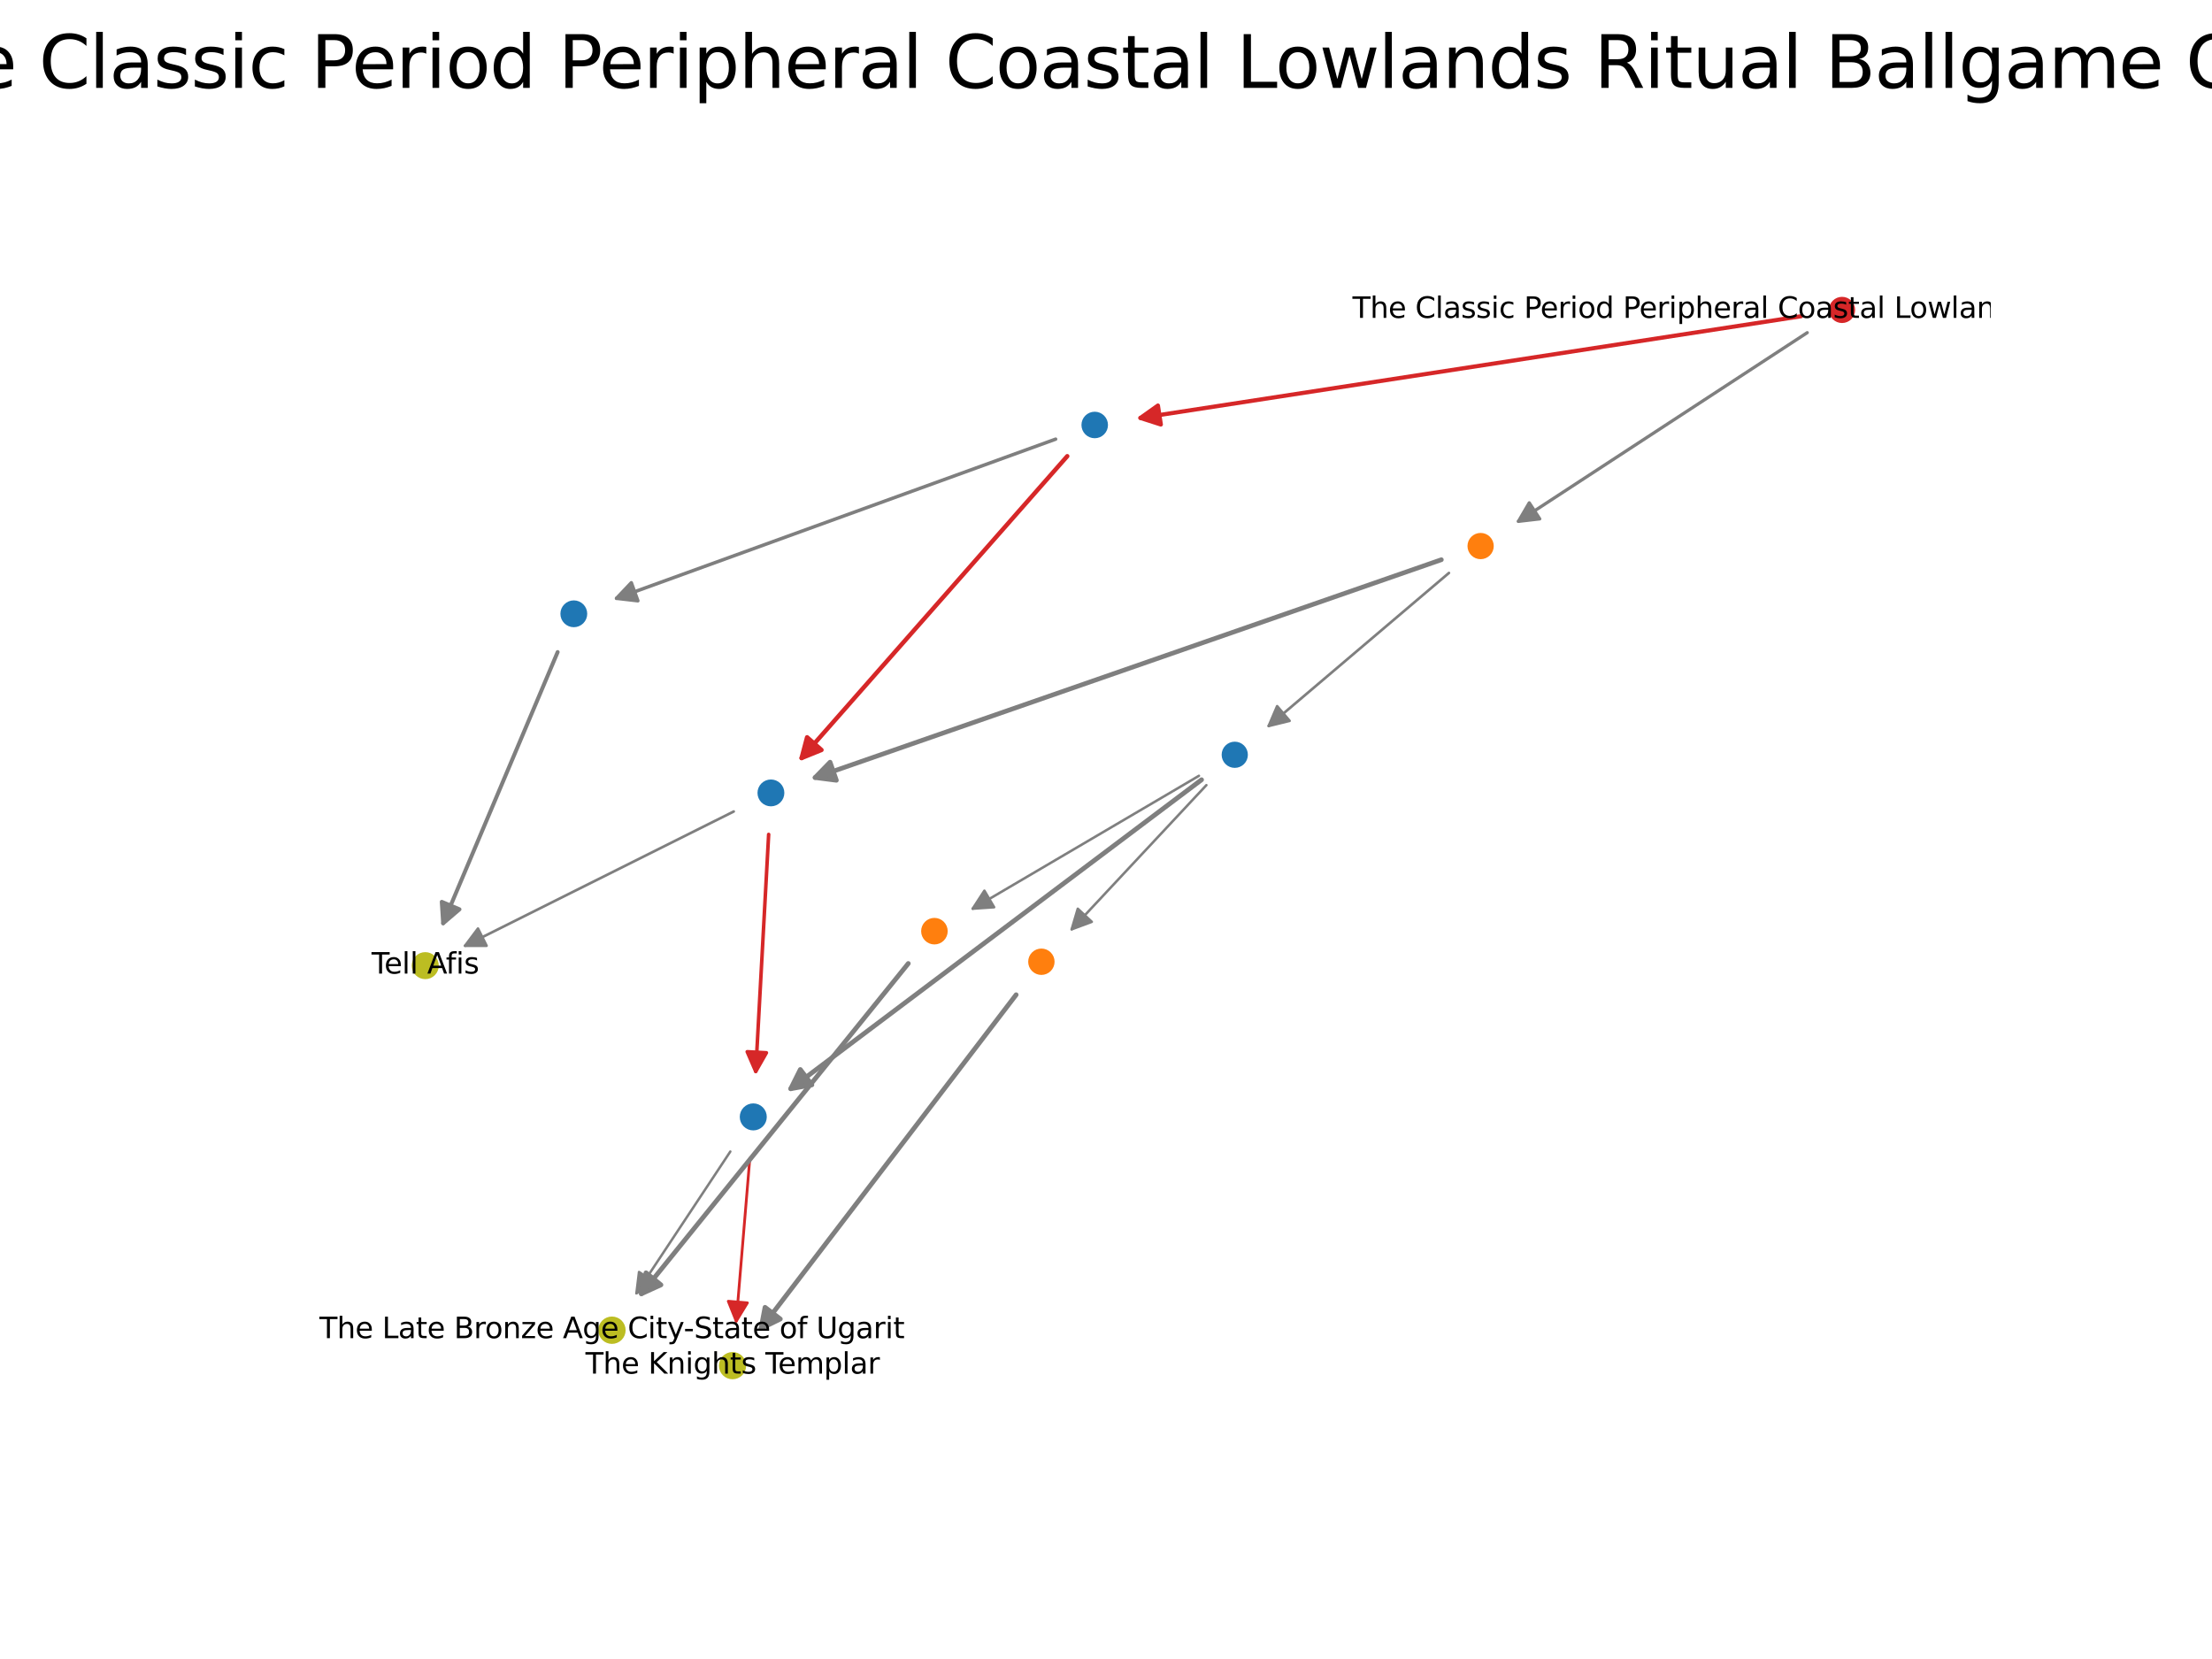 <?xml version="1.0" encoding="utf-8" standalone="no"?>
<!DOCTYPE svg PUBLIC "-//W3C//DTD SVG 1.1//EN"
  "http://www.w3.org/Graphics/SVG/1.1/DTD/svg11.dtd">
<svg xmlns:xlink="http://www.w3.org/1999/xlink" width="460.8pt" height="345.6pt" viewBox="0 0 460.8 345.6" xmlns="http://www.w3.org/2000/svg" version="1.1">
 <defs>
  <style type="text/css">*{stroke-linejoin: round; stroke-linecap: butt}</style>
 </defs>
 <g id="figure_1">
  <g id="patch_1">
   <path d="M 0 345.6 
L 460.8 345.6 
L 460.8 0 
L 0 0 
z
" style="fill: #ffffff"/>
  </g>
  <g id="axes_1">
   <g id="patch_2">
    <path d="M 376.481 69.3 
Q 346.084 89.16 316.316 108.607 
" clip-path="url(#pfd1becc81e)" style="fill: none; stroke: #7f7f7f; stroke-width: 0.673; stroke-linecap: round"/>
    <path d="M 320.759 108.094 
L 316.316 108.607 
L 318.571 104.745 
L 320.759 108.094 
z
" clip-path="url(#pfd1becc81e)" style="fill: #7f7f7f; stroke: #7f7f7f; stroke-width: 0.673; stroke-linecap: round"/>
   </g>
   <g id="patch_3">
    <path d="M 375.174 65.882 
Q 305.892 76.547 237.568 87.065 
" clip-path="url(#pfd1becc81e)" style="fill: none; stroke: #d62728; stroke-width: 0.866; stroke-linecap: round"/>
    <path d="M 241.826 88.433 
L 237.568 87.065 
L 241.217 84.48 
L 241.826 88.433 
z
" clip-path="url(#pfd1becc81e)" style="fill: #d62728; stroke: #d62728; stroke-width: 0.866; stroke-linecap: round"/>
   </g>
   <g id="patch_4">
    <path d="M 301.841 119.356 
Q 282.834 135.491 264.298 151.228 
" clip-path="url(#pfd1becc81e)" style="fill: none; stroke: #7f7f7f; stroke-width: 0.551; stroke-linecap: round"/>
    <path d="M 268.641 150.164 
L 264.298 151.228 
L 266.052 147.115 
L 268.641 150.164 
z
" clip-path="url(#pfd1becc81e)" style="fill: #7f7f7f; stroke: #7f7f7f; stroke-width: 0.551; stroke-linecap: round"/>
   </g>
   <g id="patch_5">
    <path d="M 300.26 116.599 
Q 234.518 139.465 169.799 161.976 
" clip-path="url(#pfd1becc81e)" style="fill: none; stroke: #7f7f7f; stroke-width: 0.969; stroke-linecap: round"/>
    <path d="M 174.234 162.551 
L 169.799 161.976 
L 172.92 158.773 
L 174.234 162.551 
z
" clip-path="url(#pfd1becc81e)" style="fill: #7f7f7f; stroke: #7f7f7f; stroke-width: 0.969; stroke-linecap: round"/>
   </g>
   <g id="patch_6">
    <path d="M 219.906 91.483 
Q 173.793 108.198 128.437 124.638 
" clip-path="url(#pfd1becc81e)" style="fill: none; stroke: #7f7f7f; stroke-width: 0.72; stroke-linecap: round"/>
    <path d="M 132.879 125.155 
L 128.437 124.638 
L 131.516 121.395 
L 132.879 125.155 
z
" clip-path="url(#pfd1becc81e)" style="fill: #7f7f7f; stroke: #7f7f7f; stroke-width: 0.72; stroke-linecap: round"/>
   </g>
   <g id="patch_7">
    <path d="M 222.329 95.031 
Q 194.323 126.853 166.989 157.913 
" clip-path="url(#pfd1becc81e)" style="fill: none; stroke: #d62728; stroke-width: 0.909; stroke-linecap: round"/>
    <path d="M 171.133 156.232 
L 166.989 157.913 
L 168.13 153.589 
L 171.133 156.232 
z
" clip-path="url(#pfd1becc81e)" style="fill: #d62728; stroke: #d62728; stroke-width: 0.909; stroke-linecap: round"/>
   </g>
   <g id="patch_8">
    <path d="M 251.311 163.562 
Q 237.082 178.79 223.252 193.592 
" clip-path="url(#pfd1becc81e)" style="fill: none; stroke: #7f7f7f; stroke-width: 0.522; stroke-linecap: round"/>
    <path d="M 227.444 192.035 
L 223.252 193.592 
L 224.521 189.304 
L 227.444 192.035 
z
" clip-path="url(#pfd1becc81e)" style="fill: #7f7f7f; stroke: #7f7f7f; stroke-width: 0.522; stroke-linecap: round"/>
   </g>
   <g id="patch_9">
    <path d="M 250.303 162.439 
Q 207.073 194.952 164.725 226.802 
" clip-path="url(#pfd1becc81e)" style="fill: none; stroke: #7f7f7f; stroke-width: 0.987; stroke-linecap: round"/>
    <path d="M 169.124 225.996 
L 164.725 226.802 
L 166.72 222.799 
L 169.124 225.996 
z
" clip-path="url(#pfd1becc81e)" style="fill: #7f7f7f; stroke: #7f7f7f; stroke-width: 0.987; stroke-linecap: round"/>
   </g>
   <g id="patch_10">
    <path d="M 249.758 161.618 
Q 225.942 175.605 202.632 189.294 
" clip-path="url(#pfd1becc81e)" style="fill: none; stroke: #7f7f7f; stroke-width: 0.525; stroke-linecap: round"/>
    <path d="M 207.094 188.993 
L 202.632 189.294 
L 205.068 185.544 
L 207.094 188.993 
z
" clip-path="url(#pfd1becc81e)" style="fill: #7f7f7f; stroke: #7f7f7f; stroke-width: 0.525; stroke-linecap: round"/>
   </g>
   <g id="patch_11">
    <path d="M 152.848 169.049 
Q 124.592 183.17 96.887 197.015 
" clip-path="url(#pfd1becc81e)" style="fill: none; stroke: #7f7f7f; stroke-width: 0.551; stroke-linecap: round"/>
    <path d="M 101.359 197.016 
L 96.887 197.015 
L 99.571 193.438 
L 101.359 197.016 
z
" clip-path="url(#pfd1becc81e)" style="fill: #7f7f7f; stroke: #7f7f7f; stroke-width: 0.551; stroke-linecap: round"/>
   </g>
   <g id="patch_12">
    <path d="M 160.125 173.824 
Q 158.759 198.925 157.437 223.197 
" clip-path="url(#pfd1becc81e)" style="fill: none; stroke: #d62728; stroke-width: 0.742; stroke-linecap: round"/>
    <path d="M 159.652 219.312 
L 157.437 223.197 
L 155.658 219.095 
L 159.652 219.312 
z
" clip-path="url(#pfd1becc81e)" style="fill: #d62728; stroke: #d62728; stroke-width: 0.742; stroke-linecap: round"/>
   </g>
   <g id="patch_13">
    <path d="M 116.168 135.841 
Q 104.063 164.512 92.317 192.333 
" clip-path="url(#pfd1becc81e)" style="fill: none; stroke: #7f7f7f; stroke-width: 0.826; stroke-linecap: round"/>
    <path d="M 95.715 189.426 
L 92.317 192.333 
L 92.03 187.87 
L 95.715 189.426 
z
" clip-path="url(#pfd1becc81e)" style="fill: #7f7f7f; stroke: #7f7f7f; stroke-width: 0.826; stroke-linecap: round"/>
   </g>
   <g id="patch_14">
    <path d="M 211.679 207.227 
Q 184.77 242.42 158.533 276.735 
" clip-path="url(#pfd1becc81e)" style="fill: none; stroke: #7f7f7f; stroke-width: 0.989; stroke-linecap: round"/>
    <path d="M 162.551 274.772 
L 158.533 276.735 
L 159.373 272.343 
L 162.551 274.772 
z
" clip-path="url(#pfd1becc81e)" style="fill: #7f7f7f; stroke: #7f7f7f; stroke-width: 0.989; stroke-linecap: round"/>
   </g>
   <g id="patch_15">
    <path d="M 156.202 241.302 
Q 154.761 258.583 153.374 275.225 
" clip-path="url(#pfd1becc81e)" style="fill: none; stroke: #d62728; stroke-width: 0.573; stroke-linecap: round"/>
    <path d="M 155.7 271.405 
L 153.374 275.225 
L 151.713 271.073 
L 155.7 271.405 
z
" clip-path="url(#pfd1becc81e)" style="fill: #d62728; stroke: #d62728; stroke-width: 0.573; stroke-linecap: round"/>
   </g>
   <g id="patch_16">
    <path d="M 152.139 239.888 
Q 142.2 254.889 132.578 269.412 
" clip-path="url(#pfd1becc81e)" style="fill: none; stroke: #7f7f7f; stroke-width: 0.513; stroke-linecap: round"/>
    <path d="M 136.454 267.182 
L 132.578 269.412 
L 133.12 264.973 
L 136.454 267.182 
z
" clip-path="url(#pfd1becc81e)" style="fill: #7f7f7f; stroke: #7f7f7f; stroke-width: 0.513; stroke-linecap: round"/>
   </g>
   <g id="patch_17">
    <path d="M 189.213 200.713 
Q 161.068 235.543 133.615 269.515 
" clip-path="url(#pfd1becc81e)" style="fill: none; stroke: #7f7f7f; stroke-width: 0.986; stroke-linecap: round"/>
    <path d="M 137.684 267.661 
L 133.615 269.515 
L 134.573 265.146 
L 137.684 267.661 
z
" clip-path="url(#pfd1becc81e)" style="fill: #7f7f7f; stroke: #7f7f7f; stroke-width: 0.986; stroke-linecap: round"/>
   </g>
   <g id="PathCollection_1">
    <path d="M 383.73 66.794 
C 384.322 66.794 384.889 66.559 385.307 66.141 
C 385.725 65.723 385.96 65.156 385.96 64.564 
C 385.96 63.973 385.725 63.406 385.307 62.988 
C 384.889 62.569 384.322 62.335 383.73 62.335 
C 383.139 62.335 382.572 62.569 382.154 62.988 
C 381.735 63.406 381.5 63.973 381.5 64.564 
C 381.5 65.156 381.735 65.723 382.154 66.141 
C 382.572 66.559 383.139 66.794 383.73 66.794 
z
" clip-path="url(#pfd1becc81e)" style="fill: #d62728; stroke: #d62728"/>
    <path d="M 308.44 115.989 
C 309.033 115.989 309.602 115.754 310.021 115.334 
C 310.441 114.915 310.676 114.346 310.676 113.753 
C 310.676 113.16 310.441 112.591 310.021 112.172 
C 309.602 111.753 309.033 111.517 308.44 111.517 
C 307.847 111.517 307.278 111.753 306.859 112.172 
C 306.44 112.591 306.204 113.16 306.204 113.753 
C 306.204 114.346 306.44 114.915 306.859 115.334 
C 307.278 115.754 307.847 115.989 308.44 115.989 
z
" clip-path="url(#pfd1becc81e)" style="fill: #ff7f0e; stroke: #ff7f0e"/>
    <path d="M 228.049 90.793 
C 228.649 90.793 229.225 90.555 229.649 90.131 
C 230.073 89.706 230.312 89.131 230.312 88.531 
C 230.312 87.931 230.073 87.355 229.649 86.931 
C 229.225 86.507 228.649 86.268 228.049 86.268 
C 227.449 86.268 226.874 86.507 226.449 86.931 
C 226.025 87.355 225.787 87.931 225.787 88.531 
C 225.787 89.131 226.025 89.706 226.449 90.131 
C 226.874 90.555 227.449 90.793 228.049 90.793 
z
" clip-path="url(#pfd1becc81e)" style="fill: #1f77b4; stroke: #1f77b4"/>
    <path d="M 257.224 159.464 
C 257.815 159.464 258.383 159.229 258.801 158.811 
C 259.219 158.392 259.454 157.825 259.454 157.233 
C 259.454 156.642 259.219 156.075 258.801 155.656 
C 258.383 155.238 257.815 155.003 257.224 155.003 
C 256.632 155.003 256.065 155.238 255.647 155.656 
C 255.228 156.075 254.993 156.642 254.993 157.233 
C 254.993 157.825 255.228 158.392 255.647 158.811 
C 256.065 159.229 256.632 159.464 257.224 159.464 
z
" clip-path="url(#pfd1becc81e)" style="fill: #1f77b4; stroke: #1f77b4"/>
    <path d="M 160.596 167.475 
C 161.206 167.475 161.79 167.232 162.221 166.802 
C 162.652 166.371 162.894 165.786 162.894 165.177 
C 162.894 164.568 162.652 163.983 162.221 163.553 
C 161.79 163.122 161.206 162.88 160.596 162.88 
C 159.987 162.88 159.403 163.122 158.972 163.553 
C 158.541 163.983 158.299 164.568 158.299 165.177 
C 158.299 165.786 158.541 166.371 158.972 166.802 
C 159.403 167.232 159.987 167.475 160.596 167.475 
z
" clip-path="url(#pfd1becc81e)" style="fill: #1f77b4; stroke: #1f77b4"/>
    <path d="M 119.535 130.159 
C 120.144 130.159 120.727 129.917 121.157 129.487 
C 121.588 129.057 121.829 128.473 121.829 127.865 
C 121.829 127.256 121.588 126.673 121.157 126.243 
C 120.727 125.813 120.144 125.571 119.535 125.571 
C 118.927 125.571 118.344 125.813 117.913 126.243 
C 117.483 126.673 117.242 127.256 117.242 127.865 
C 117.242 128.473 117.483 129.057 117.913 129.487 
C 118.344 129.917 118.927 130.159 119.535 130.159 
z
" clip-path="url(#pfd1becc81e)" style="fill: #1f77b4; stroke: #1f77b4"/>
    <path d="M 216.939 202.596 
C 217.536 202.596 218.107 202.359 218.529 201.938 
C 218.951 201.516 219.188 200.944 219.188 200.348 
C 219.188 199.752 218.951 199.18 218.529 198.758 
C 218.107 198.337 217.536 198.1 216.939 198.1 
C 216.343 198.1 215.771 198.337 215.35 198.758 
C 214.928 199.18 214.691 199.752 214.691 200.348 
C 214.691 200.944 214.928 201.516 215.35 201.938 
C 215.771 202.359 216.343 202.596 216.939 202.596 
z
" clip-path="url(#pfd1becc81e)" style="fill: #ff7f0e; stroke: #ff7f0e"/>
    <path d="M 156.921 234.986 
C 157.535 234.986 158.124 234.742 158.558 234.308 
C 158.992 233.874 159.236 233.285 159.236 232.671 
C 159.236 232.057 158.992 231.468 158.558 231.034 
C 158.124 230.6 157.535 230.356 156.921 230.356 
C 156.307 230.356 155.719 230.6 155.285 231.034 
C 154.85 231.468 154.607 232.057 154.607 232.671 
C 154.607 233.285 154.85 233.874 155.285 234.308 
C 155.719 234.742 156.307 234.986 156.921 234.986 
z
" clip-path="url(#pfd1becc81e)" style="fill: #1f77b4; stroke: #1f77b4"/>
    <path d="M 194.656 196.244 
C 195.257 196.244 195.834 196.005 196.259 195.58 
C 196.684 195.155 196.923 194.579 196.923 193.978 
C 196.923 193.377 196.684 192.8 196.259 192.375 
C 195.834 191.95 195.257 191.712 194.656 191.712 
C 194.055 191.712 193.479 191.95 193.054 192.375 
C 192.629 192.8 192.39 193.377 192.39 193.978 
C 192.39 194.579 192.629 195.155 193.054 195.58 
C 193.479 196.005 194.055 196.244 194.656 196.244 
z
" clip-path="url(#pfd1becc81e)" style="fill: #ff7f0e; stroke: #ff7f0e"/>
    <path d="M 88.59 203.476 
C 89.204 203.476 89.793 203.232 90.227 202.798 
C 90.661 202.364 90.905 201.775 90.905 201.161 
C 90.905 200.547 90.661 199.958 90.227 199.524 
C 89.793 199.089 89.204 198.845 88.59 198.845 
C 87.976 198.845 87.387 199.089 86.952 199.524 
C 86.518 199.958 86.274 200.547 86.274 201.161 
C 86.274 201.775 86.518 202.364 86.952 202.798 
C 87.387 203.232 87.976 203.476 88.59 203.476 
z
" clip-path="url(#pfd1becc81e)" style="fill: #bcbd22; stroke: #bcbd22"/>
    <path d="M 152.602 286.83 
C 153.222 286.83 153.817 286.583 154.255 286.145 
C 154.694 285.706 154.94 285.112 154.94 284.492 
C 154.94 283.872 154.694 283.277 154.255 282.838 
C 153.817 282.4 153.222 282.154 152.602 282.154 
C 151.982 282.154 151.387 282.4 150.949 282.838 
C 150.51 283.277 150.264 283.872 150.264 284.492 
C 150.264 285.112 150.51 285.706 150.949 286.145 
C 151.387 286.583 151.982 286.83 152.602 286.83 
z
" clip-path="url(#pfd1becc81e)" style="fill: #bcbd22; stroke: #bcbd22"/>
    <path d="M 127.479 279.458 
C 128.102 279.458 128.7 279.21 129.141 278.769 
C 129.582 278.329 129.83 277.731 129.83 277.107 
C 129.83 276.484 129.582 275.886 129.141 275.445 
C 128.7 275.004 128.102 274.757 127.479 274.757 
C 126.856 274.757 126.258 275.004 125.817 275.445 
C 125.376 275.886 125.129 276.484 125.129 277.107 
C 125.129 277.731 125.376 278.329 125.817 278.769 
C 126.258 279.21 126.856 279.458 127.479 279.458 
z
" clip-path="url(#pfd1becc81e)" style="fill: #bcbd22; stroke: #bcbd22"/>
   </g>
   <g id="text_1">
    <g clip-path="url(#pfd1becc81e)">
     <!-- Tell Afis -->
     <g transform="translate(77.405 202.817) scale(0.06 -0.06)">
      <defs>
       <path id="DejaVuSans-54" d="M -19 4666 
L 3928 4666 
L 3928 4134 
L 2272 4134 
L 2272 0 
L 1638 0 
L 1638 4134 
L -19 4134 
L -19 4666 
z
" transform="scale(0.016)"/>
       <path id="DejaVuSans-65" d="M 3597 1894 
L 3597 1613 
L 953 1613 
Q 991 1019 1311 708 
Q 1631 397 2203 397 
Q 2534 397 2845 478 
Q 3156 559 3463 722 
L 3463 178 
Q 3153 47 2828 -22 
Q 2503 -91 2169 -91 
Q 1331 -91 842 396 
Q 353 884 353 1716 
Q 353 2575 817 3079 
Q 1281 3584 2069 3584 
Q 2775 3584 3186 3129 
Q 3597 2675 3597 1894 
z
M 3022 2063 
Q 3016 2534 2758 2815 
Q 2500 3097 2075 3097 
Q 1594 3097 1305 2825 
Q 1016 2553 972 2059 
L 3022 2063 
z
" transform="scale(0.016)"/>
       <path id="DejaVuSans-6c" d="M 603 4863 
L 1178 4863 
L 1178 0 
L 603 0 
L 603 4863 
z
" transform="scale(0.016)"/>
       <path id="DejaVuSans-20" transform="scale(0.016)"/>
       <path id="DejaVuSans-41" d="M 2188 4044 
L 1331 1722 
L 3047 1722 
L 2188 4044 
z
M 1831 4666 
L 2547 4666 
L 4325 0 
L 3669 0 
L 3244 1197 
L 1141 1197 
L 716 0 
L 50 0 
L 1831 4666 
z
" transform="scale(0.016)"/>
       <path id="DejaVuSans-66" d="M 2375 4863 
L 2375 4384 
L 1825 4384 
Q 1516 4384 1395 4259 
Q 1275 4134 1275 3809 
L 1275 3500 
L 2222 3500 
L 2222 3053 
L 1275 3053 
L 1275 0 
L 697 0 
L 697 3053 
L 147 3053 
L 147 3500 
L 697 3500 
L 697 3744 
Q 697 4328 969 4595 
Q 1241 4863 1831 4863 
L 2375 4863 
z
" transform="scale(0.016)"/>
       <path id="DejaVuSans-69" d="M 603 3500 
L 1178 3500 
L 1178 0 
L 603 0 
L 603 3500 
z
M 603 4863 
L 1178 4863 
L 1178 4134 
L 603 4134 
L 603 4863 
z
" transform="scale(0.016)"/>
       <path id="DejaVuSans-73" d="M 2834 3397 
L 2834 2853 
Q 2591 2978 2328 3040 
Q 2066 3103 1784 3103 
Q 1356 3103 1142 2972 
Q 928 2841 928 2578 
Q 928 2378 1081 2264 
Q 1234 2150 1697 2047 
L 1894 2003 
Q 2506 1872 2764 1633 
Q 3022 1394 3022 966 
Q 3022 478 2636 193 
Q 2250 -91 1575 -91 
Q 1294 -91 989 -36 
Q 684 19 347 128 
L 347 722 
Q 666 556 975 473 
Q 1284 391 1588 391 
Q 1994 391 2212 530 
Q 2431 669 2431 922 
Q 2431 1156 2273 1281 
Q 2116 1406 1581 1522 
L 1381 1569 
Q 847 1681 609 1914 
Q 372 2147 372 2553 
Q 372 3047 722 3315 
Q 1072 3584 1716 3584 
Q 2034 3584 2315 3537 
Q 2597 3491 2834 3397 
z
" transform="scale(0.016)"/>
      </defs>
      <use xlink:href="#DejaVuSans-54"/>
      <use xlink:href="#DejaVuSans-65" x="44.084"/>
      <use xlink:href="#DejaVuSans-6c" x="105.607"/>
      <use xlink:href="#DejaVuSans-6c" x="133.391"/>
      <use xlink:href="#DejaVuSans-20" x="161.174"/>
      <use xlink:href="#DejaVuSans-41" x="192.961"/>
      <use xlink:href="#DejaVuSans-66" x="257.744"/>
      <use xlink:href="#DejaVuSans-69" x="292.949"/>
      <use xlink:href="#DejaVuSans-73" x="320.732"/>
     </g>
    </g>
   </g>
   <g id="text_2">
    <g clip-path="url(#pfd1becc81e)">
     <!-- The Knights Templar -->
     <g transform="translate(121.969 286.147) scale(0.06 -0.06)">
      <defs>
       <path id="DejaVuSans-68" d="M 3513 2113 
L 3513 0 
L 2938 0 
L 2938 2094 
Q 2938 2591 2744 2837 
Q 2550 3084 2163 3084 
Q 1697 3084 1428 2787 
Q 1159 2491 1159 1978 
L 1159 0 
L 581 0 
L 581 4863 
L 1159 4863 
L 1159 2956 
Q 1366 3272 1645 3428 
Q 1925 3584 2291 3584 
Q 2894 3584 3203 3211 
Q 3513 2838 3513 2113 
z
" transform="scale(0.016)"/>
       <path id="DejaVuSans-4b" d="M 628 4666 
L 1259 4666 
L 1259 2694 
L 3353 4666 
L 4166 4666 
L 1850 2491 
L 4331 0 
L 3500 0 
L 1259 2247 
L 1259 0 
L 628 0 
L 628 4666 
z
" transform="scale(0.016)"/>
       <path id="DejaVuSans-6e" d="M 3513 2113 
L 3513 0 
L 2938 0 
L 2938 2094 
Q 2938 2591 2744 2837 
Q 2550 3084 2163 3084 
Q 1697 3084 1428 2787 
Q 1159 2491 1159 1978 
L 1159 0 
L 581 0 
L 581 3500 
L 1159 3500 
L 1159 2956 
Q 1366 3272 1645 3428 
Q 1925 3584 2291 3584 
Q 2894 3584 3203 3211 
Q 3513 2838 3513 2113 
z
" transform="scale(0.016)"/>
       <path id="DejaVuSans-67" d="M 2906 1791 
Q 2906 2416 2648 2759 
Q 2391 3103 1925 3103 
Q 1463 3103 1205 2759 
Q 947 2416 947 1791 
Q 947 1169 1205 825 
Q 1463 481 1925 481 
Q 2391 481 2648 825 
Q 2906 1169 2906 1791 
z
M 3481 434 
Q 3481 -459 3084 -895 
Q 2688 -1331 1869 -1331 
Q 1566 -1331 1297 -1286 
Q 1028 -1241 775 -1147 
L 775 -588 
Q 1028 -725 1275 -790 
Q 1522 -856 1778 -856 
Q 2344 -856 2625 -561 
Q 2906 -266 2906 331 
L 2906 616 
Q 2728 306 2450 153 
Q 2172 0 1784 0 
Q 1141 0 747 490 
Q 353 981 353 1791 
Q 353 2603 747 3093 
Q 1141 3584 1784 3584 
Q 2172 3584 2450 3431 
Q 2728 3278 2906 2969 
L 2906 3500 
L 3481 3500 
L 3481 434 
z
" transform="scale(0.016)"/>
       <path id="DejaVuSans-74" d="M 1172 4494 
L 1172 3500 
L 2356 3500 
L 2356 3053 
L 1172 3053 
L 1172 1153 
Q 1172 725 1289 603 
Q 1406 481 1766 481 
L 2356 481 
L 2356 0 
L 1766 0 
Q 1100 0 847 248 
Q 594 497 594 1153 
L 594 3053 
L 172 3053 
L 172 3500 
L 594 3500 
L 594 4494 
L 1172 4494 
z
" transform="scale(0.016)"/>
       <path id="DejaVuSans-6d" d="M 3328 2828 
Q 3544 3216 3844 3400 
Q 4144 3584 4550 3584 
Q 5097 3584 5394 3201 
Q 5691 2819 5691 2113 
L 5691 0 
L 5113 0 
L 5113 2094 
Q 5113 2597 4934 2840 
Q 4756 3084 4391 3084 
Q 3944 3084 3684 2787 
Q 3425 2491 3425 1978 
L 3425 0 
L 2847 0 
L 2847 2094 
Q 2847 2600 2669 2842 
Q 2491 3084 2119 3084 
Q 1678 3084 1418 2786 
Q 1159 2488 1159 1978 
L 1159 0 
L 581 0 
L 581 3500 
L 1159 3500 
L 1159 2956 
Q 1356 3278 1631 3431 
Q 1906 3584 2284 3584 
Q 2666 3584 2933 3390 
Q 3200 3197 3328 2828 
z
" transform="scale(0.016)"/>
       <path id="DejaVuSans-70" d="M 1159 525 
L 1159 -1331 
L 581 -1331 
L 581 3500 
L 1159 3500 
L 1159 2969 
Q 1341 3281 1617 3432 
Q 1894 3584 2278 3584 
Q 2916 3584 3314 3078 
Q 3713 2572 3713 1747 
Q 3713 922 3314 415 
Q 2916 -91 2278 -91 
Q 1894 -91 1617 61 
Q 1341 213 1159 525 
z
M 3116 1747 
Q 3116 2381 2855 2742 
Q 2594 3103 2138 3103 
Q 1681 3103 1420 2742 
Q 1159 2381 1159 1747 
Q 1159 1113 1420 752 
Q 1681 391 2138 391 
Q 2594 391 2855 752 
Q 3116 1113 3116 1747 
z
" transform="scale(0.016)"/>
       <path id="DejaVuSans-61" d="M 2194 1759 
Q 1497 1759 1228 1600 
Q 959 1441 959 1056 
Q 959 750 1161 570 
Q 1363 391 1709 391 
Q 2188 391 2477 730 
Q 2766 1069 2766 1631 
L 2766 1759 
L 2194 1759 
z
M 3341 1997 
L 3341 0 
L 2766 0 
L 2766 531 
Q 2569 213 2275 61 
Q 1981 -91 1556 -91 
Q 1019 -91 701 211 
Q 384 513 384 1019 
Q 384 1609 779 1909 
Q 1175 2209 1959 2209 
L 2766 2209 
L 2766 2266 
Q 2766 2663 2505 2880 
Q 2244 3097 1772 3097 
Q 1472 3097 1187 3025 
Q 903 2953 641 2809 
L 641 3341 
Q 956 3463 1253 3523 
Q 1550 3584 1831 3584 
Q 2591 3584 2966 3190 
Q 3341 2797 3341 1997 
z
" transform="scale(0.016)"/>
       <path id="DejaVuSans-72" d="M 2631 2963 
Q 2534 3019 2420 3045 
Q 2306 3072 2169 3072 
Q 1681 3072 1420 2755 
Q 1159 2438 1159 1844 
L 1159 0 
L 581 0 
L 581 3500 
L 1159 3500 
L 1159 2956 
Q 1341 3275 1631 3429 
Q 1922 3584 2338 3584 
Q 2397 3584 2469 3576 
Q 2541 3569 2628 3553 
L 2631 2963 
z
" transform="scale(0.016)"/>
      </defs>
      <use xlink:href="#DejaVuSans-54"/>
      <use xlink:href="#DejaVuSans-68" x="61.084"/>
      <use xlink:href="#DejaVuSans-65" x="124.463"/>
      <use xlink:href="#DejaVuSans-20" x="185.986"/>
      <use xlink:href="#DejaVuSans-4b" x="217.773"/>
      <use xlink:href="#DejaVuSans-6e" x="283.35"/>
      <use xlink:href="#DejaVuSans-69" x="346.729"/>
      <use xlink:href="#DejaVuSans-67" x="374.512"/>
      <use xlink:href="#DejaVuSans-68" x="437.988"/>
      <use xlink:href="#DejaVuSans-74" x="501.367"/>
      <use xlink:href="#DejaVuSans-73" x="540.576"/>
      <use xlink:href="#DejaVuSans-20" x="592.676"/>
      <use xlink:href="#DejaVuSans-54" x="624.463"/>
      <use xlink:href="#DejaVuSans-65" x="668.547"/>
      <use xlink:href="#DejaVuSans-6d" x="730.07"/>
      <use xlink:href="#DejaVuSans-70" x="827.482"/>
      <use xlink:href="#DejaVuSans-6c" x="890.959"/>
      <use xlink:href="#DejaVuSans-61" x="918.742"/>
      <use xlink:href="#DejaVuSans-72" x="980.021"/>
     </g>
    </g>
   </g>
   <g id="text_3">
    <g clip-path="url(#pfd1becc81e)">
     <!-- The Late Bronze Age City-State of Ugarit -->
     <g transform="translate(66.539 278.763) scale(0.06 -0.06)">
      <defs>
       <path id="DejaVuSans-4c" d="M 628 4666 
L 1259 4666 
L 1259 531 
L 3531 531 
L 3531 0 
L 628 0 
L 628 4666 
z
" transform="scale(0.016)"/>
       <path id="DejaVuSans-42" d="M 1259 2228 
L 1259 519 
L 2272 519 
Q 2781 519 3026 730 
Q 3272 941 3272 1375 
Q 3272 1813 3026 2020 
Q 2781 2228 2272 2228 
L 1259 2228 
z
M 1259 4147 
L 1259 2741 
L 2194 2741 
Q 2656 2741 2882 2914 
Q 3109 3088 3109 3444 
Q 3109 3797 2882 3972 
Q 2656 4147 2194 4147 
L 1259 4147 
z
M 628 4666 
L 2241 4666 
Q 2963 4666 3353 4366 
Q 3744 4066 3744 3513 
Q 3744 3084 3544 2831 
Q 3344 2578 2956 2516 
Q 3422 2416 3680 2098 
Q 3938 1781 3938 1306 
Q 3938 681 3513 340 
Q 3088 0 2303 0 
L 628 0 
L 628 4666 
z
" transform="scale(0.016)"/>
       <path id="DejaVuSans-6f" d="M 1959 3097 
Q 1497 3097 1228 2736 
Q 959 2375 959 1747 
Q 959 1119 1226 758 
Q 1494 397 1959 397 
Q 2419 397 2687 759 
Q 2956 1122 2956 1747 
Q 2956 2369 2687 2733 
Q 2419 3097 1959 3097 
z
M 1959 3584 
Q 2709 3584 3137 3096 
Q 3566 2609 3566 1747 
Q 3566 888 3137 398 
Q 2709 -91 1959 -91 
Q 1206 -91 779 398 
Q 353 888 353 1747 
Q 353 2609 779 3096 
Q 1206 3584 1959 3584 
z
" transform="scale(0.016)"/>
       <path id="DejaVuSans-7a" d="M 353 3500 
L 3084 3500 
L 3084 2975 
L 922 459 
L 3084 459 
L 3084 0 
L 275 0 
L 275 525 
L 2438 3041 
L 353 3041 
L 353 3500 
z
" transform="scale(0.016)"/>
       <path id="DejaVuSans-43" d="M 4122 4306 
L 4122 3641 
Q 3803 3938 3442 4084 
Q 3081 4231 2675 4231 
Q 1875 4231 1450 3742 
Q 1025 3253 1025 2328 
Q 1025 1406 1450 917 
Q 1875 428 2675 428 
Q 3081 428 3442 575 
Q 3803 722 4122 1019 
L 4122 359 
Q 3791 134 3420 21 
Q 3050 -91 2638 -91 
Q 1578 -91 968 557 
Q 359 1206 359 2328 
Q 359 3453 968 4101 
Q 1578 4750 2638 4750 
Q 3056 4750 3426 4639 
Q 3797 4528 4122 4306 
z
" transform="scale(0.016)"/>
       <path id="DejaVuSans-79" d="M 2059 -325 
Q 1816 -950 1584 -1140 
Q 1353 -1331 966 -1331 
L 506 -1331 
L 506 -850 
L 844 -850 
Q 1081 -850 1212 -737 
Q 1344 -625 1503 -206 
L 1606 56 
L 191 3500 
L 800 3500 
L 1894 763 
L 2988 3500 
L 3597 3500 
L 2059 -325 
z
" transform="scale(0.016)"/>
       <path id="DejaVuSans-2d" d="M 313 2009 
L 1997 2009 
L 1997 1497 
L 313 1497 
L 313 2009 
z
" transform="scale(0.016)"/>
       <path id="DejaVuSans-53" d="M 3425 4513 
L 3425 3897 
Q 3066 4069 2747 4153 
Q 2428 4238 2131 4238 
Q 1616 4238 1336 4038 
Q 1056 3838 1056 3469 
Q 1056 3159 1242 3001 
Q 1428 2844 1947 2747 
L 2328 2669 
Q 3034 2534 3370 2195 
Q 3706 1856 3706 1288 
Q 3706 609 3251 259 
Q 2797 -91 1919 -91 
Q 1588 -91 1214 -16 
Q 841 59 441 206 
L 441 856 
Q 825 641 1194 531 
Q 1563 422 1919 422 
Q 2459 422 2753 634 
Q 3047 847 3047 1241 
Q 3047 1584 2836 1778 
Q 2625 1972 2144 2069 
L 1759 2144 
Q 1053 2284 737 2584 
Q 422 2884 422 3419 
Q 422 4038 858 4394 
Q 1294 4750 2059 4750 
Q 2388 4750 2728 4690 
Q 3069 4631 3425 4513 
z
" transform="scale(0.016)"/>
       <path id="DejaVuSans-55" d="M 556 4666 
L 1191 4666 
L 1191 1831 
Q 1191 1081 1462 751 
Q 1734 422 2344 422 
Q 2950 422 3222 751 
Q 3494 1081 3494 1831 
L 3494 4666 
L 4128 4666 
L 4128 1753 
Q 4128 841 3676 375 
Q 3225 -91 2344 -91 
Q 1459 -91 1007 375 
Q 556 841 556 1753 
L 556 4666 
z
" transform="scale(0.016)"/>
      </defs>
      <use xlink:href="#DejaVuSans-54"/>
      <use xlink:href="#DejaVuSans-68" x="61.084"/>
      <use xlink:href="#DejaVuSans-65" x="124.463"/>
      <use xlink:href="#DejaVuSans-20" x="185.986"/>
      <use xlink:href="#DejaVuSans-4c" x="217.773"/>
      <use xlink:href="#DejaVuSans-61" x="273.486"/>
      <use xlink:href="#DejaVuSans-74" x="334.766"/>
      <use xlink:href="#DejaVuSans-65" x="373.975"/>
      <use xlink:href="#DejaVuSans-20" x="435.498"/>
      <use xlink:href="#DejaVuSans-42" x="467.285"/>
      <use xlink:href="#DejaVuSans-72" x="535.889"/>
      <use xlink:href="#DejaVuSans-6f" x="574.752"/>
      <use xlink:href="#DejaVuSans-6e" x="635.934"/>
      <use xlink:href="#DejaVuSans-7a" x="699.312"/>
      <use xlink:href="#DejaVuSans-65" x="751.803"/>
      <use xlink:href="#DejaVuSans-20" x="813.326"/>
      <use xlink:href="#DejaVuSans-41" x="845.113"/>
      <use xlink:href="#DejaVuSans-67" x="913.521"/>
      <use xlink:href="#DejaVuSans-65" x="976.998"/>
      <use xlink:href="#DejaVuSans-20" x="1038.521"/>
      <use xlink:href="#DejaVuSans-43" x="1070.309"/>
      <use xlink:href="#DejaVuSans-69" x="1140.133"/>
      <use xlink:href="#DejaVuSans-74" x="1167.916"/>
      <use xlink:href="#DejaVuSans-79" x="1207.125"/>
      <use xlink:href="#DejaVuSans-2d" x="1264.555"/>
      <use xlink:href="#DejaVuSans-53" x="1300.639"/>
      <use xlink:href="#DejaVuSans-74" x="1364.115"/>
      <use xlink:href="#DejaVuSans-61" x="1403.324"/>
      <use xlink:href="#DejaVuSans-74" x="1464.604"/>
      <use xlink:href="#DejaVuSans-65" x="1503.812"/>
      <use xlink:href="#DejaVuSans-20" x="1565.336"/>
      <use xlink:href="#DejaVuSans-6f" x="1597.123"/>
      <use xlink:href="#DejaVuSans-66" x="1658.305"/>
      <use xlink:href="#DejaVuSans-20" x="1693.51"/>
      <use xlink:href="#DejaVuSans-55" x="1725.297"/>
      <use xlink:href="#DejaVuSans-67" x="1798.49"/>
      <use xlink:href="#DejaVuSans-61" x="1861.967"/>
      <use xlink:href="#DejaVuSans-72" x="1923.246"/>
      <use xlink:href="#DejaVuSans-69" x="1964.359"/>
      <use xlink:href="#DejaVuSans-74" x="1992.143"/>
     </g>
    </g>
   </g>
   <g id="text_4">
    <g clip-path="url(#pfd1becc81e)">
     <!-- The Classic Period Peripheral Coastal Lowlands Ritual Ballgame Cult -->
     <g transform="translate(281.749 66.22) scale(0.06 -0.06)">
      <defs>
       <path id="DejaVuSans-63" d="M 3122 3366 
L 3122 2828 
Q 2878 2963 2633 3030 
Q 2388 3097 2138 3097 
Q 1578 3097 1268 2742 
Q 959 2388 959 1747 
Q 959 1106 1268 751 
Q 1578 397 2138 397 
Q 2388 397 2633 464 
Q 2878 531 3122 666 
L 3122 134 
Q 2881 22 2623 -34 
Q 2366 -91 2075 -91 
Q 1284 -91 818 406 
Q 353 903 353 1747 
Q 353 2603 823 3093 
Q 1294 3584 2113 3584 
Q 2378 3584 2631 3529 
Q 2884 3475 3122 3366 
z
" transform="scale(0.016)"/>
       <path id="DejaVuSans-50" d="M 1259 4147 
L 1259 2394 
L 2053 2394 
Q 2494 2394 2734 2622 
Q 2975 2850 2975 3272 
Q 2975 3691 2734 3919 
Q 2494 4147 2053 4147 
L 1259 4147 
z
M 628 4666 
L 2053 4666 
Q 2838 4666 3239 4311 
Q 3641 3956 3641 3272 
Q 3641 2581 3239 2228 
Q 2838 1875 2053 1875 
L 1259 1875 
L 1259 0 
L 628 0 
L 628 4666 
z
" transform="scale(0.016)"/>
       <path id="DejaVuSans-64" d="M 2906 2969 
L 2906 4863 
L 3481 4863 
L 3481 0 
L 2906 0 
L 2906 525 
Q 2725 213 2448 61 
Q 2172 -91 1784 -91 
Q 1150 -91 751 415 
Q 353 922 353 1747 
Q 353 2572 751 3078 
Q 1150 3584 1784 3584 
Q 2172 3584 2448 3432 
Q 2725 3281 2906 2969 
z
M 947 1747 
Q 947 1113 1208 752 
Q 1469 391 1925 391 
Q 2381 391 2643 752 
Q 2906 1113 2906 1747 
Q 2906 2381 2643 2742 
Q 2381 3103 1925 3103 
Q 1469 3103 1208 2742 
Q 947 2381 947 1747 
z
" transform="scale(0.016)"/>
       <path id="DejaVuSans-77" d="M 269 3500 
L 844 3500 
L 1563 769 
L 2278 3500 
L 2956 3500 
L 3675 769 
L 4391 3500 
L 4966 3500 
L 4050 0 
L 3372 0 
L 2619 2869 
L 1863 0 
L 1184 0 
L 269 3500 
z
" transform="scale(0.016)"/>
       <path id="DejaVuSans-52" d="M 2841 2188 
Q 3044 2119 3236 1894 
Q 3428 1669 3622 1275 
L 4263 0 
L 3584 0 
L 2988 1197 
Q 2756 1666 2539 1819 
Q 2322 1972 1947 1972 
L 1259 1972 
L 1259 0 
L 628 0 
L 628 4666 
L 2053 4666 
Q 2853 4666 3247 4331 
Q 3641 3997 3641 3322 
Q 3641 2881 3436 2590 
Q 3231 2300 2841 2188 
z
M 1259 4147 
L 1259 2491 
L 2053 2491 
Q 2509 2491 2742 2702 
Q 2975 2913 2975 3322 
Q 2975 3731 2742 3939 
Q 2509 4147 2053 4147 
L 1259 4147 
z
" transform="scale(0.016)"/>
       <path id="DejaVuSans-75" d="M 544 1381 
L 544 3500 
L 1119 3500 
L 1119 1403 
Q 1119 906 1312 657 
Q 1506 409 1894 409 
Q 2359 409 2629 706 
Q 2900 1003 2900 1516 
L 2900 3500 
L 3475 3500 
L 3475 0 
L 2900 0 
L 2900 538 
Q 2691 219 2414 64 
Q 2138 -91 1772 -91 
Q 1169 -91 856 284 
Q 544 659 544 1381 
z
M 1991 3584 
L 1991 3584 
z
" transform="scale(0.016)"/>
      </defs>
      <use xlink:href="#DejaVuSans-54"/>
      <use xlink:href="#DejaVuSans-68" x="61.084"/>
      <use xlink:href="#DejaVuSans-65" x="124.463"/>
      <use xlink:href="#DejaVuSans-20" x="185.986"/>
      <use xlink:href="#DejaVuSans-43" x="217.773"/>
      <use xlink:href="#DejaVuSans-6c" x="287.598"/>
      <use xlink:href="#DejaVuSans-61" x="315.381"/>
      <use xlink:href="#DejaVuSans-73" x="376.66"/>
      <use xlink:href="#DejaVuSans-73" x="428.76"/>
      <use xlink:href="#DejaVuSans-69" x="480.859"/>
      <use xlink:href="#DejaVuSans-63" x="508.643"/>
      <use xlink:href="#DejaVuSans-20" x="563.623"/>
      <use xlink:href="#DejaVuSans-50" x="595.41"/>
      <use xlink:href="#DejaVuSans-65" x="652.088"/>
      <use xlink:href="#DejaVuSans-72" x="713.611"/>
      <use xlink:href="#DejaVuSans-69" x="754.725"/>
      <use xlink:href="#DejaVuSans-6f" x="782.508"/>
      <use xlink:href="#DejaVuSans-64" x="843.689"/>
      <use xlink:href="#DejaVuSans-20" x="907.166"/>
      <use xlink:href="#DejaVuSans-50" x="938.953"/>
      <use xlink:href="#DejaVuSans-65" x="995.631"/>
      <use xlink:href="#DejaVuSans-72" x="1057.154"/>
      <use xlink:href="#DejaVuSans-69" x="1098.268"/>
      <use xlink:href="#DejaVuSans-70" x="1126.051"/>
      <use xlink:href="#DejaVuSans-68" x="1189.527"/>
      <use xlink:href="#DejaVuSans-65" x="1252.906"/>
      <use xlink:href="#DejaVuSans-72" x="1314.43"/>
      <use xlink:href="#DejaVuSans-61" x="1355.543"/>
      <use xlink:href="#DejaVuSans-6c" x="1416.822"/>
      <use xlink:href="#DejaVuSans-20" x="1444.605"/>
      <use xlink:href="#DejaVuSans-43" x="1476.393"/>
      <use xlink:href="#DejaVuSans-6f" x="1546.217"/>
      <use xlink:href="#DejaVuSans-61" x="1607.398"/>
      <use xlink:href="#DejaVuSans-73" x="1668.678"/>
      <use xlink:href="#DejaVuSans-74" x="1720.777"/>
      <use xlink:href="#DejaVuSans-61" x="1759.986"/>
      <use xlink:href="#DejaVuSans-6c" x="1821.266"/>
      <use xlink:href="#DejaVuSans-20" x="1849.049"/>
      <use xlink:href="#DejaVuSans-4c" x="1880.836"/>
      <use xlink:href="#DejaVuSans-6f" x="1934.799"/>
      <use xlink:href="#DejaVuSans-77" x="1995.98"/>
      <use xlink:href="#DejaVuSans-6c" x="2077.768"/>
      <use xlink:href="#DejaVuSans-61" x="2105.551"/>
      <use xlink:href="#DejaVuSans-6e" x="2166.83"/>
      <use xlink:href="#DejaVuSans-64" x="2230.209"/>
      <use xlink:href="#DejaVuSans-73" x="2293.686"/>
      <use xlink:href="#DejaVuSans-20" x="2345.785"/>
      <use xlink:href="#DejaVuSans-52" x="2377.572"/>
      <use xlink:href="#DejaVuSans-69" x="2447.055"/>
      <use xlink:href="#DejaVuSans-74" x="2474.838"/>
      <use xlink:href="#DejaVuSans-75" x="2514.047"/>
      <use xlink:href="#DejaVuSans-61" x="2577.426"/>
      <use xlink:href="#DejaVuSans-6c" x="2638.705"/>
      <use xlink:href="#DejaVuSans-20" x="2666.488"/>
      <use xlink:href="#DejaVuSans-42" x="2698.275"/>
      <use xlink:href="#DejaVuSans-61" x="2766.879"/>
      <use xlink:href="#DejaVuSans-6c" x="2828.158"/>
      <use xlink:href="#DejaVuSans-6c" x="2855.941"/>
      <use xlink:href="#DejaVuSans-67" x="2883.725"/>
      <use xlink:href="#DejaVuSans-61" x="2947.201"/>
      <use xlink:href="#DejaVuSans-6d" x="3008.48"/>
      <use xlink:href="#DejaVuSans-65" x="3105.893"/>
      <use xlink:href="#DejaVuSans-20" x="3167.416"/>
      <use xlink:href="#DejaVuSans-43" x="3199.203"/>
      <use xlink:href="#DejaVuSans-75" x="3269.027"/>
      <use xlink:href="#DejaVuSans-6c" x="3332.406"/>
      <use xlink:href="#DejaVuSans-74" x="3360.189"/>
     </g>
    </g>
   </g>
  </g>
  <g id="text_5">
   <!-- The Classic Period Peripheral Coastal Lowlands Ritual Ballgame Cult -->
   <g transform="translate(-24.552 18.31) scale(0.15 -0.15)">
    <use xlink:href="#DejaVuSans-54"/>
    <use xlink:href="#DejaVuSans-68" x="61.084"/>
    <use xlink:href="#DejaVuSans-65" x="124.463"/>
    <use xlink:href="#DejaVuSans-20" x="185.986"/>
    <use xlink:href="#DejaVuSans-43" x="217.773"/>
    <use xlink:href="#DejaVuSans-6c" x="287.598"/>
    <use xlink:href="#DejaVuSans-61" x="315.381"/>
    <use xlink:href="#DejaVuSans-73" x="376.66"/>
    <use xlink:href="#DejaVuSans-73" x="428.76"/>
    <use xlink:href="#DejaVuSans-69" x="480.859"/>
    <use xlink:href="#DejaVuSans-63" x="508.643"/>
    <use xlink:href="#DejaVuSans-20" x="563.623"/>
    <use xlink:href="#DejaVuSans-50" x="595.41"/>
    <use xlink:href="#DejaVuSans-65" x="652.088"/>
    <use xlink:href="#DejaVuSans-72" x="713.611"/>
    <use xlink:href="#DejaVuSans-69" x="754.725"/>
    <use xlink:href="#DejaVuSans-6f" x="782.508"/>
    <use xlink:href="#DejaVuSans-64" x="843.689"/>
    <use xlink:href="#DejaVuSans-20" x="907.166"/>
    <use xlink:href="#DejaVuSans-50" x="938.953"/>
    <use xlink:href="#DejaVuSans-65" x="995.631"/>
    <use xlink:href="#DejaVuSans-72" x="1057.154"/>
    <use xlink:href="#DejaVuSans-69" x="1098.268"/>
    <use xlink:href="#DejaVuSans-70" x="1126.051"/>
    <use xlink:href="#DejaVuSans-68" x="1189.527"/>
    <use xlink:href="#DejaVuSans-65" x="1252.906"/>
    <use xlink:href="#DejaVuSans-72" x="1314.43"/>
    <use xlink:href="#DejaVuSans-61" x="1355.543"/>
    <use xlink:href="#DejaVuSans-6c" x="1416.822"/>
    <use xlink:href="#DejaVuSans-20" x="1444.605"/>
    <use xlink:href="#DejaVuSans-43" x="1476.393"/>
    <use xlink:href="#DejaVuSans-6f" x="1546.217"/>
    <use xlink:href="#DejaVuSans-61" x="1607.398"/>
    <use xlink:href="#DejaVuSans-73" x="1668.678"/>
    <use xlink:href="#DejaVuSans-74" x="1720.777"/>
    <use xlink:href="#DejaVuSans-61" x="1759.986"/>
    <use xlink:href="#DejaVuSans-6c" x="1821.266"/>
    <use xlink:href="#DejaVuSans-20" x="1849.049"/>
    <use xlink:href="#DejaVuSans-4c" x="1880.836"/>
    <use xlink:href="#DejaVuSans-6f" x="1934.799"/>
    <use xlink:href="#DejaVuSans-77" x="1995.98"/>
    <use xlink:href="#DejaVuSans-6c" x="2077.768"/>
    <use xlink:href="#DejaVuSans-61" x="2105.551"/>
    <use xlink:href="#DejaVuSans-6e" x="2166.83"/>
    <use xlink:href="#DejaVuSans-64" x="2230.209"/>
    <use xlink:href="#DejaVuSans-73" x="2293.686"/>
    <use xlink:href="#DejaVuSans-20" x="2345.785"/>
    <use xlink:href="#DejaVuSans-52" x="2377.572"/>
    <use xlink:href="#DejaVuSans-69" x="2447.055"/>
    <use xlink:href="#DejaVuSans-74" x="2474.838"/>
    <use xlink:href="#DejaVuSans-75" x="2514.047"/>
    <use xlink:href="#DejaVuSans-61" x="2577.426"/>
    <use xlink:href="#DejaVuSans-6c" x="2638.705"/>
    <use xlink:href="#DejaVuSans-20" x="2666.488"/>
    <use xlink:href="#DejaVuSans-42" x="2698.275"/>
    <use xlink:href="#DejaVuSans-61" x="2766.879"/>
    <use xlink:href="#DejaVuSans-6c" x="2828.158"/>
    <use xlink:href="#DejaVuSans-6c" x="2855.941"/>
    <use xlink:href="#DejaVuSans-67" x="2883.725"/>
    <use xlink:href="#DejaVuSans-61" x="2947.201"/>
    <use xlink:href="#DejaVuSans-6d" x="3008.48"/>
    <use xlink:href="#DejaVuSans-65" x="3105.893"/>
    <use xlink:href="#DejaVuSans-20" x="3167.416"/>
    <use xlink:href="#DejaVuSans-43" x="3199.203"/>
    <use xlink:href="#DejaVuSans-75" x="3269.027"/>
    <use xlink:href="#DejaVuSans-6c" x="3332.406"/>
    <use xlink:href="#DejaVuSans-74" x="3360.189"/>
   </g>
  </g>
 </g>
 <defs>
  <clipPath id="pfd1becc81e">
   <rect x="57.6" y="41.472" width="357.12" height="266.112"/>
  </clipPath>
 </defs>
</svg>
